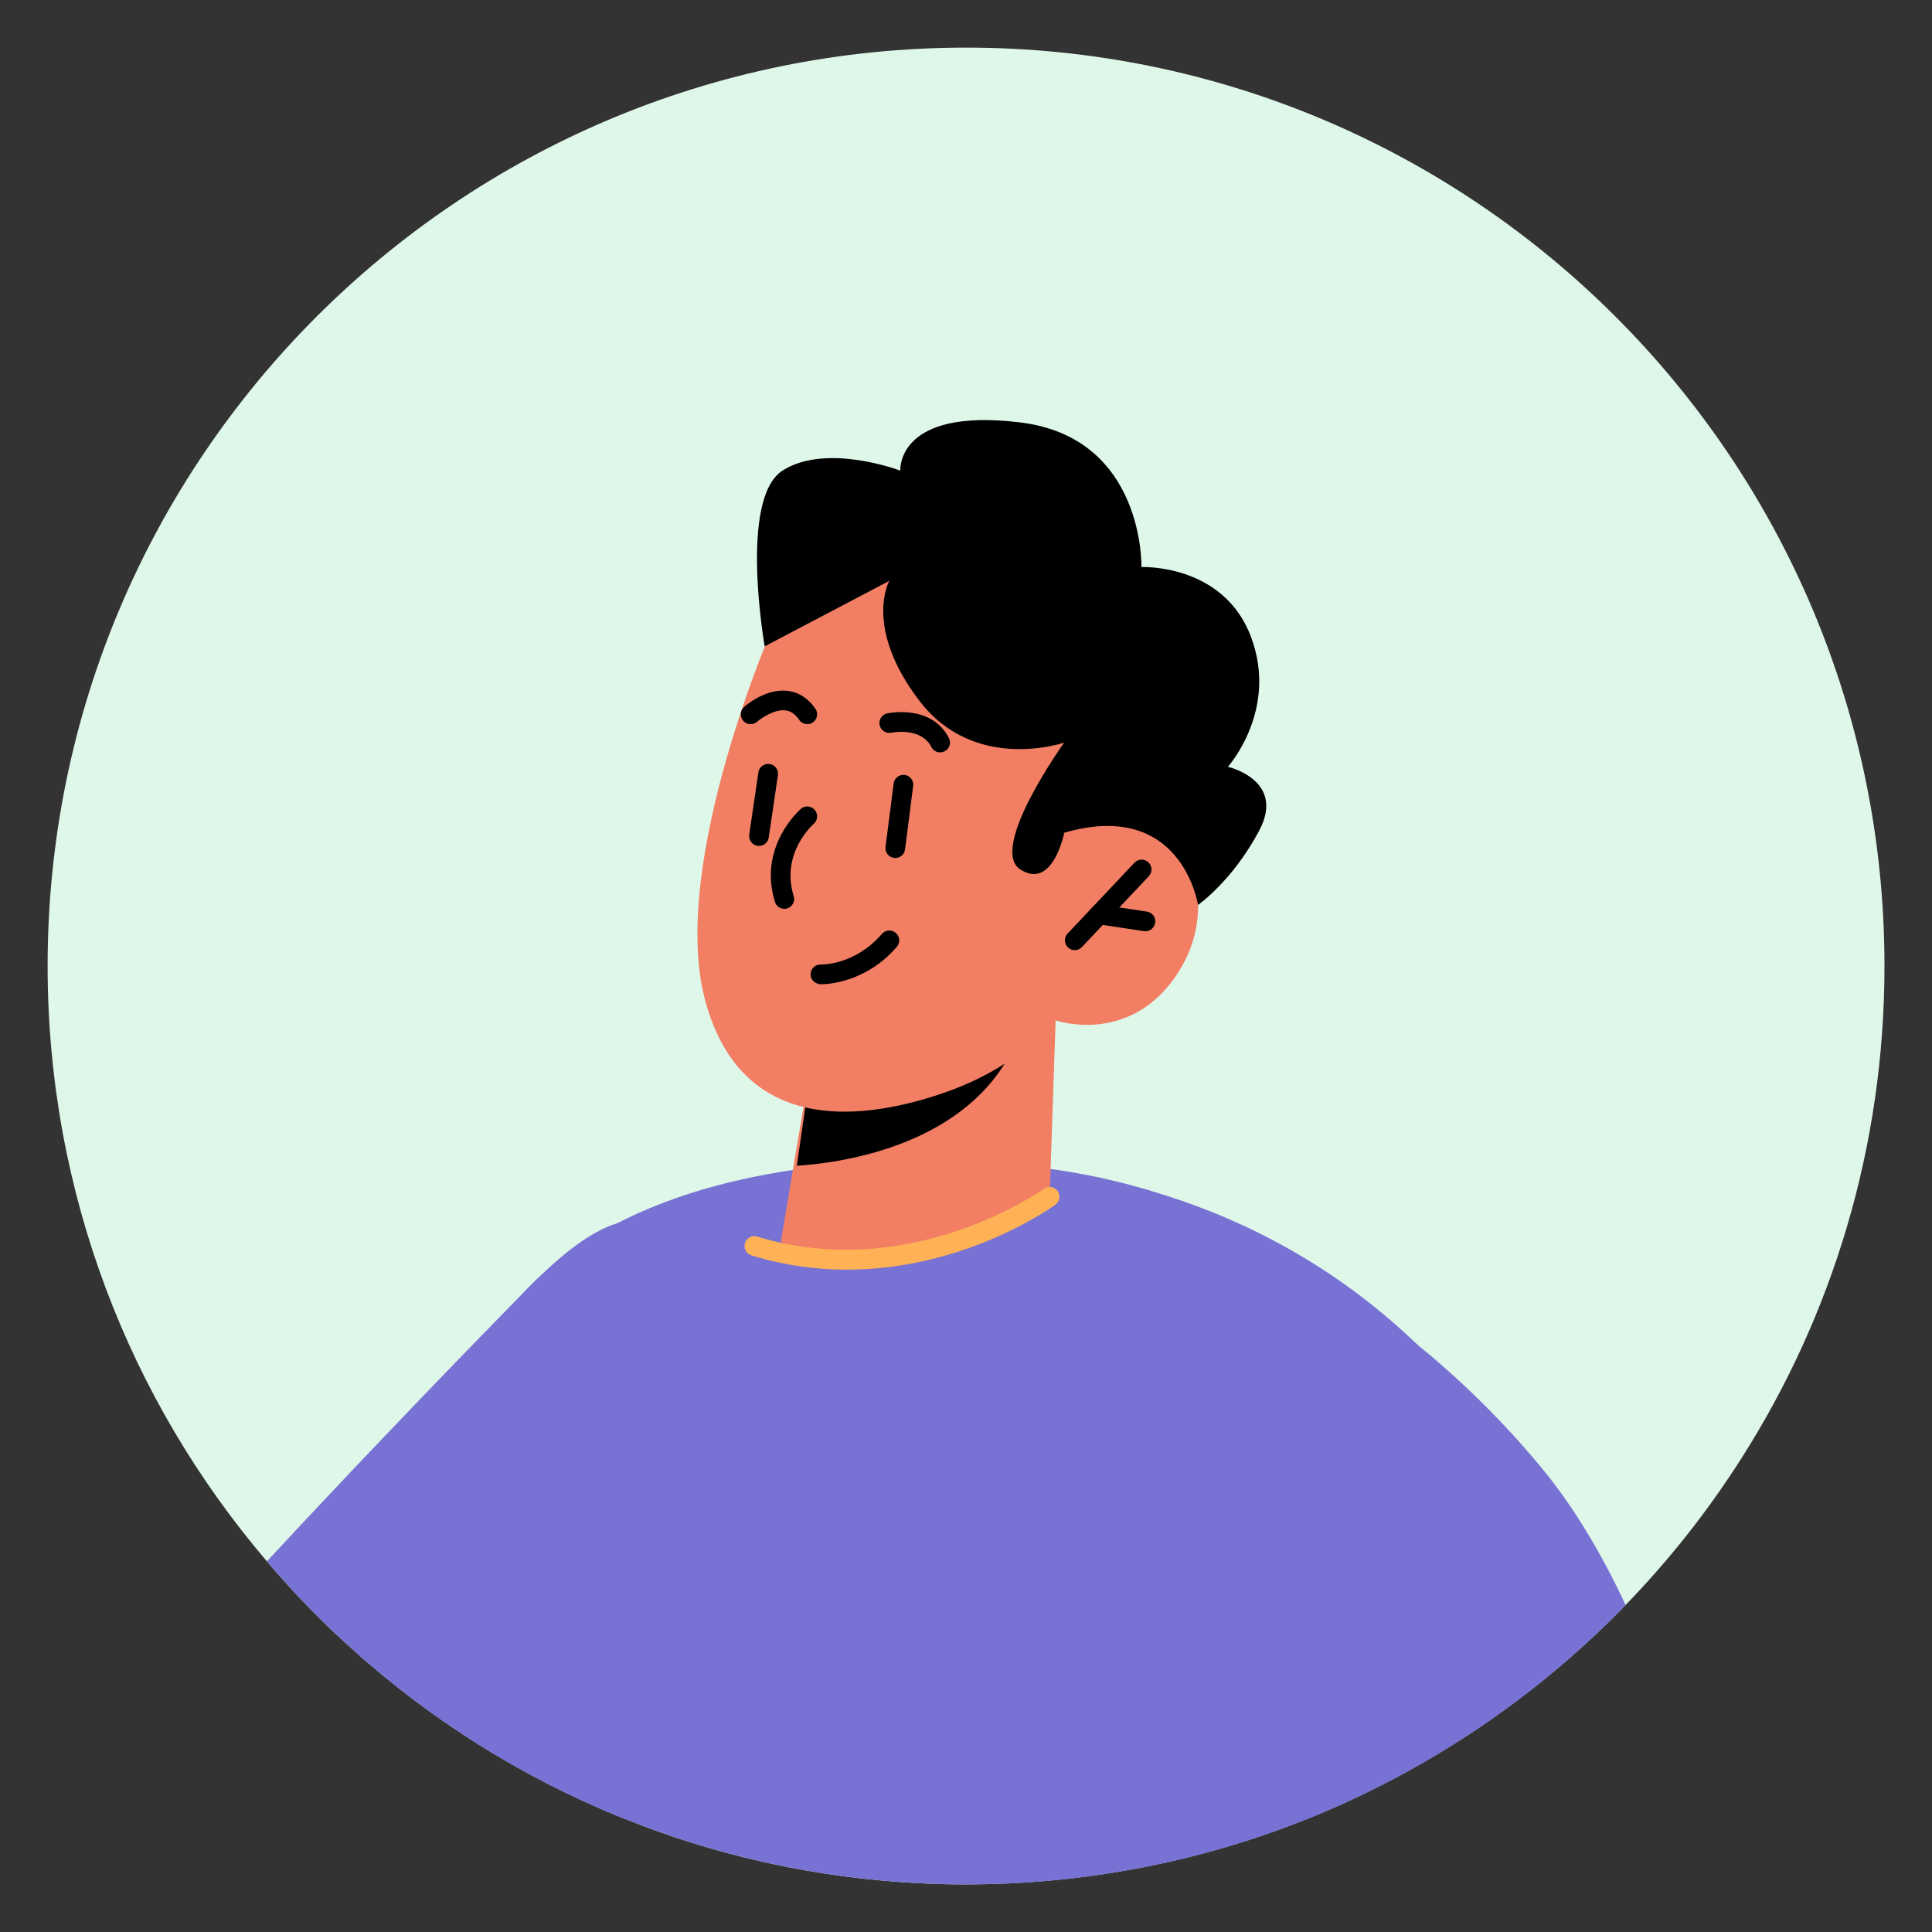 <?xml version="1.0" encoding="UTF-8"?><svg id="_이어_1" xmlns="http://www.w3.org/2000/svg" viewBox="0 0 200 200"><rect x="0" y="0" width="200" height="200" fill="#333333" stroke="none"/><defs><style>.cls-1{fill:#f27e64;}.cls-2{fill:#ffb255;}.cls-3{fill:#dff7e9;}.cls-4{fill:#7772d3;}</style></defs><path class="cls-3" d="M195.08,100c0,18.78-5.44,36.3-14.87,51.06-3.47,5.44-7.46,10.48-11.93,15.09-1.16,1.2-2.35,2.37-3.57,3.49-3.28,3.06-6.79,5.87-10.5,8.46-5.55,3.85-11.52,7.14-17.84,9.77-9.89,4.1-20.64,6.57-31.91,7.1-1.47,.06-2.96,.1-4.45,.1-.73,0-1.49,0-2.24-.02-11.15-.27-21.84-2.43-31.71-6.22-10.4-3.96-19.9-9.71-28.18-16.86-.39-.33-.77-.67-1.14-1.02-2.41-2.12-4.67-4.36-6.83-6.73-.77-.86-1.55-1.71-2.28-2.59-14.17-16.6-22.7-38.11-22.7-61.63C4.92,47.49,47.5,4.93,100.01,4.93s95.07,42.56,95.07,95.07Z"/><path class="cls-4" d="M66.06,188.83c-10.4-3.96-19.9-9.71-28.18-16.86-.39-.33-.77-.67-1.14-1.02-2.41-2.12-4.67-4.36-6.83-6.73-.77-.86-1.55-1.71-2.28-2.59,7.5-8.08,16.5-17.56,27.08-28.35,.33-.35,.67-.67,1.02-1,3.28-3.2,5.95-4.98,8.12-5.63,15.4-4.61,5.34,47.47,2.22,62.18Z"/><path class="cls-4" d="M164.72,169.64c-3.28,3.06-6.79,5.87-10.5,8.46-5.55,3.85-11.52,7.14-17.84,9.77-9.89,4.1-20.64,6.57-31.91,7.1-1.47,.06-2.96,.1-4.45,.1-.73,0-1.49,0-2.24-.02-11.15-.27-21.84-2.43-31.71-6.22-10.4-3.96-19.9-9.71-28.18-16.86-.39-.33-.77-.67-1.14-1.02,3.08-12.22,8.61-28.18,17.97-37.67,.33-.35,.67-.67,1.02-1,2.45-2.24,5.2-4.12,8.12-5.63,17.46-9.01,40.91-5.98,40.91-5.98,0,0,5.75,.08,13.85,2.45,0,0,.06,.02,.16,.04,.1,.04,.24,.08,.41,.14,7.97,2.32,18.09,6.89,27.24,15.62,1.2,1.14,2.39,2.37,3.55,3.65,6.4,7.12,11.22,17.01,14.76,27.06Z"/><path class="cls-1" d="M109.28,105.62l-.62,18.27s-3.86,5.21-15.84,5.94c-8.92,.54-11.99-1.29-11.99-1.29l1.55-9.24,1.53-9.01,21.72-3.99,3.64-.67Z"/><path d="M105.64,106.34c-.06,.56-.29,1.21-.64,1.96-4.8,10.11-17.36,12.04-22.51,12.38l1.45-10.07,21.7-4.27Z"/><path class="cls-1" d="M80.41,63.91s-11.3,25.4-7.39,39.73c3.91,14.34,16.97,12.17,24.78,9.46,7.82-2.71,11.47-7.47,11.47-7.47,0,0,7.27,2.52,12.19-4.22,4.92-6.74,1.97-14.54-2.18-16.36-4.15-1.81-9.12,1.16-9.12,1.16l3.93-7.38s-16.06-37.73-33.69-14.92Z"/><path d="M81.19,94.08c-.44,0-.84-.28-.97-.72-1.76-5.7,2.51-9.47,2.69-9.63,.42-.37,1.06-.32,1.43,.11,.37,.42,.32,1.07-.1,1.44-.14,.12-3.44,3.08-2.08,7.48,.17,.54-.13,1.11-.67,1.28-.1,.03-.2,.05-.3,.05Z"/><path d="M111.26,98.36c-.25,0-.5-.09-.7-.28-.41-.39-.43-1.03-.04-1.44l6.92-7.33c.38-.41,1.03-.43,1.44-.04,.41,.39,.43,1.03,.04,1.44l-6.92,7.33c-.2,.21-.47,.32-.74,.32Z"/><path d="M118.58,96.4c-.05,0-.1,0-.16-.01l-4.79-.72c-.56-.08-.94-.6-.85-1.16,.08-.56,.61-.94,1.16-.86l4.79,.72c.56,.08,.94,.6,.85,1.16-.08,.51-.51,.87-1.01,.87Z"/><path d="M92.68,88.81s-.09,0-.13,0c-.56-.07-.95-.58-.88-1.14l.84-6.57c.07-.56,.59-.95,1.14-.88,.56,.07,.95,.58,.88,1.14l-.84,6.57c-.07,.51-.5,.89-1.01,.89Z"/><path d="M78.57,87.57s-.1,0-.15-.01c-.56-.08-.94-.6-.86-1.16l.95-6.45c.08-.56,.6-.94,1.16-.86,.56,.08,.94,.6,.86,1.16l-.95,6.45c-.08,.51-.51,.87-1.01,.87Z"/><path d="M97.33,77.89c-.37,0-.72-.2-.91-.55-1.08-2.1-4.02-1.51-4.15-1.49-.54,.11-1.09-.23-1.21-.79-.12-.55,.23-1.09,.78-1.21,.19-.04,4.59-.95,6.39,2.55,.26,.5,.06,1.12-.44,1.37-.15,.08-.31,.11-.47,.11Z"/><path d="M83.57,74.96c-.32,0-.64-.16-.84-.44-.4-.59-.86-.91-1.41-.98-1.14-.14-2.51,.79-2.94,1.17-.42,.37-1.07,.33-1.44-.09-.37-.42-.33-1.06,.09-1.44,.23-.2,2.28-1.94,4.53-1.66,1.13,.14,2.12,.78,2.85,1.85,.32,.46,.2,1.1-.27,1.42-.18,.12-.38,.18-.58,.18Z"/><path d="M110.17,86.21s-1.18,5.96-4.54,3.8,4.54-13.14,4.54-13.14c0,0-9.27,3.22-15.03-4.37-5.77-7.59-3.08-12.37-3.08-12.37l-12.9,6.78s-2.7-15.26,1.84-18.19c4.54-2.92,12.2,0,12.2,0,0,0-.47-6.57,12.42-4.99,12.89,1.58,12.54,14.97,12.54,14.97,0,0,8.48-.38,11.34,7.22,2.87,7.6-2.39,13.46-2.39,13.46,0,0,6.01,1.36,3.25,6.59-2.77,5.23-6.34,7.71-6.34,7.71,0,0-1.67-11.03-13.86-7.47Z"/><path class="cls-2" d="M87.71,131.44c-3.12,0-6.45-.42-9.91-1.48-.54-.16-.84-.73-.68-1.27,.17-.54,.72-.85,1.27-.68,15.93,4.86,29.53-4.85,29.67-4.94,.45-.33,1.09-.23,1.42,.22,.33,.45,.23,1.09-.23,1.42-.47,.34-9.41,6.72-21.55,6.72Z"/><path class="cls-4" d="M168.28,166.15c-1.16,1.2-2.35,2.37-3.57,3.49-3.28,3.06-6.79,5.87-10.5,8.46-5.55,3.85-11.52,7.14-17.84,9.77-9.89,4.1-20.64,6.57-31.91,7.1l14.13-71.84s.06,.02,.16,.04c1.53,.51,14.21,4.83,27.65,15.76,4.49,3.63,9.05,7.99,13.32,13.19,3.1,3.77,6.04,8.61,8.56,14.03Z"/><path d="M84.98,101.89c-.64-.02-1.08-.49-1.07-1.05,.02-.56,.48-1.01,1.05-.99,.15,0,3.56,.05,6.33-3.17,.37-.43,1.01-.47,1.44-.11,.43,.37,.48,1.01,.11,1.44-3.21,3.73-7.23,3.88-7.86,3.88Z"/></svg>